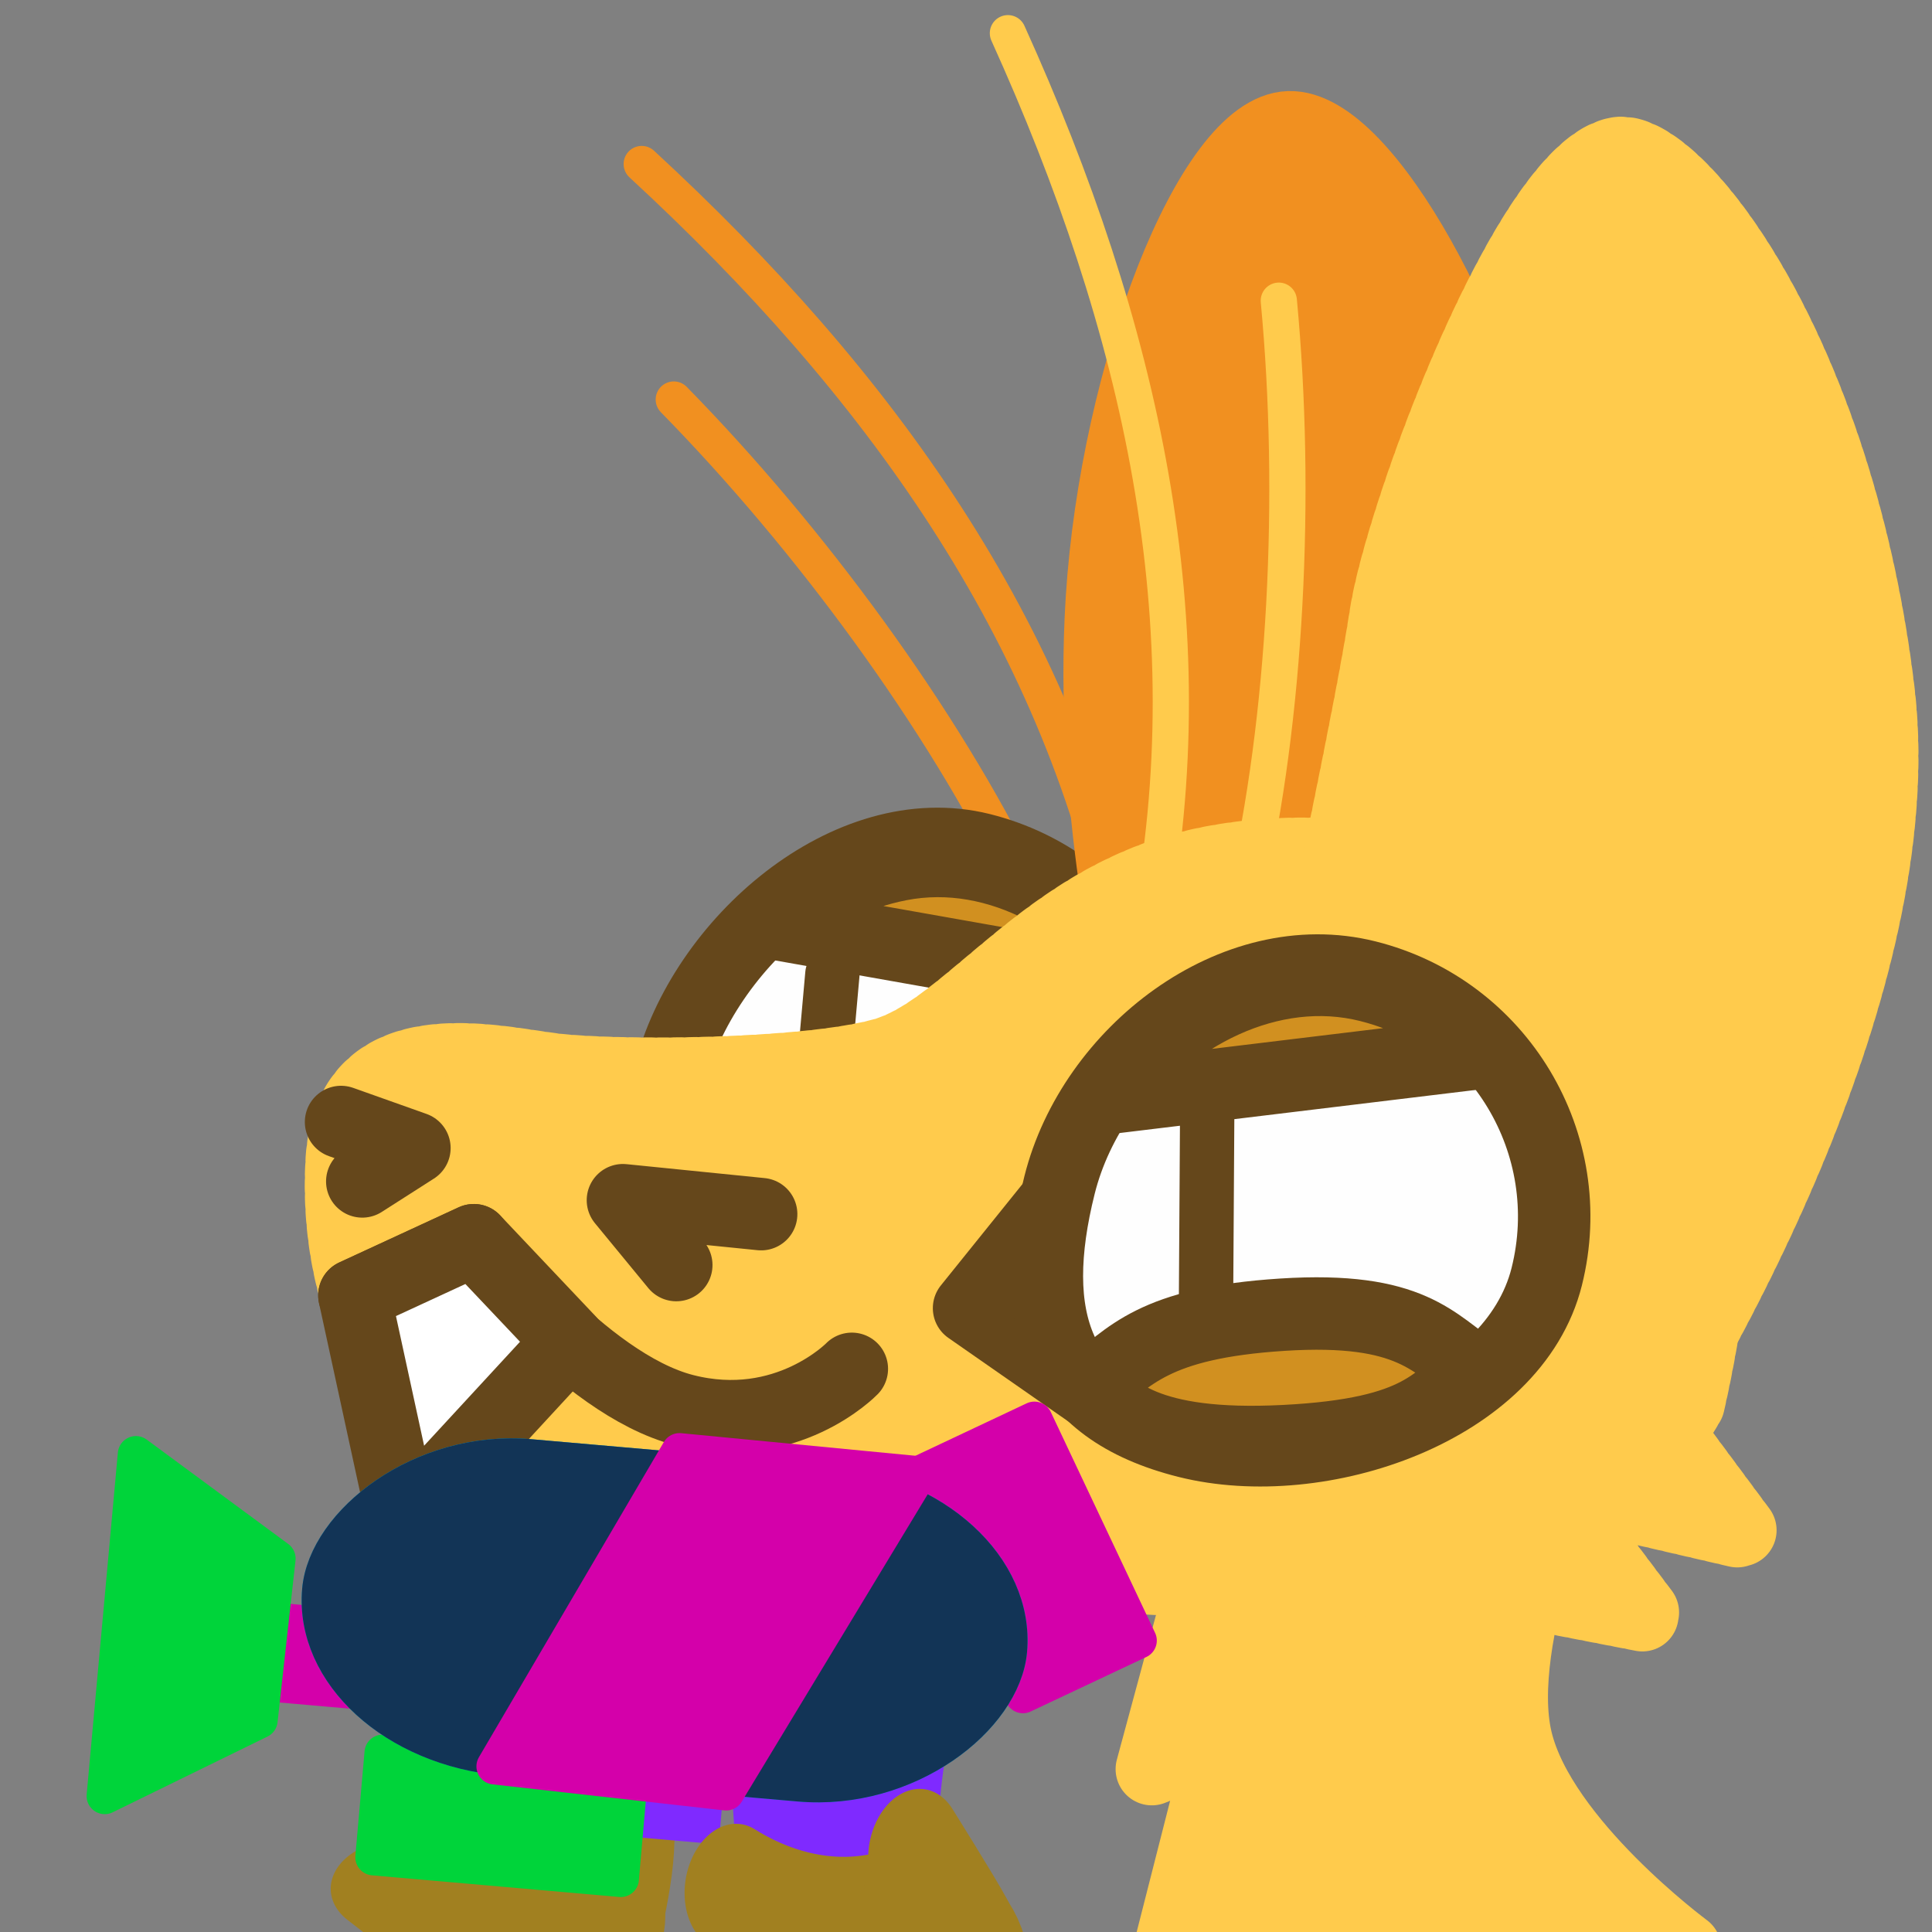 <?xml version="1.0" encoding="UTF-8" standalone="no"?>
<!-- Created with Inkscape (http://www.inkscape.org/) -->

<svg
   version="1.1"
   id="svg824"
   width="1706.667"
   height="1706.667"
   viewBox="0 0 1706.667 1706.667"
   sodipodi:docname="ying_gun_evil.svg"
   inkscape:version="1.1 (c68e22c387, 2021-05-23)"
   inkscape:export-filename="D:\Pictures\yingmotes\ying_mug.png"
   inkscape:export-xdpi="72"
   inkscape:export-ydpi="72"
   xmlns:inkscape="http://www.inkscape.org/namespaces/inkscape"
   xmlns:sodipodi="http://sodipodi.sourceforge.net/DTD/sodipodi-0.dtd"
   xmlns="http://www.w3.org/2000/svg"
   xmlns:svg="http://www.w3.org/2000/svg">
  <rect x="0" y="0" width="1706.667" height="1706.667" fill="#808080" stroke="none"/>
  <defs
     id="defs828" />
  <sodipodi:namedview
     id="namedview826"
     pagecolor="#ffffff"
     bordercolor="#666666"
     borderopacity="1.0"
     inkscape:pageshadow="2"
     inkscape:pageopacity="0.0"
     inkscape:pagecheckerboard="0"
     showgrid="false"
     inkscape:zoom="0.32026963"
     inkscape:cx="799.32649"
     inkscape:cy="1106.8798"
     inkscape:window-width="1920"
     inkscape:window-height="1001"
     inkscape:window-x="-9"
     inkscape:window-y="-9"
     inkscape:window-maximized="1"
     inkscape:current-layer="g12993" />
  <g
     id="layer1"
     inkscape:label="Ying"
     style="display:inline"
     transform="translate(24.979)">
    <path
       style="display:none;fill:#123456;stroke:#123456;stroke-width:64;stroke-linecap:round;stroke-linejoin:round;-inkscape-stroke:none;paint-order:fill markers stroke;stop-color:#000000"
       d="m 1430.502,851.851 c 70.798,131.454 185.382,239.025 198.706,401.828 -29.438,-19.135 -55.932,-14.719 -79.483,13.247 91.022,54.7 58.514,175.917 81.69,267.15 l -99.353,6.624 c 66.759,58.919 81.773,128.186 90.522,198.706 l -494.507,2.208 c -24.38,-41.481 23.114,-208.563 66.236,-227.044 0,0 3.379,-20.015 -75.353,-9.455 28.741,-247.273 185.695,-422.176 311.542,-653.264 z"
       id="path3091"
       sodipodi:nodetypes="cccccccccc"
       inkscape:label="mane" />
    <path
       style="opacity:1;fill:#ffcb4c;fill-opacity:1;stroke:#ffcb4c;stroke-width:64;stroke-linecap:round;stroke-linejoin:round;stroke-miterlimit:4;stroke-dasharray:none;stroke-dashoffset:0;stroke-opacity:1;paint-order:fill markers stroke;stop-color:#000000"
       d="m 1057.292,1323.276 -64.785,239.508 62.822,-25.521 -51.043,200.244 459.384,-15.705 c 0,0 -127.607,-94.233 -149.202,-184.539 -21.595,-90.306 51.043,-253.25 51.043,-253.25 z"
       id="path3340"
       inkscape:label="neck" />
    <g
       id="g12988"
       inkscape:label="head"
       transform="rotate(14.037,864.68,1035.706)">
      <path
         style="display:inline;fill:none;fill-opacity:1;stroke:#f19020;stroke-width:32;stroke-linecap:round;stroke-linejoin:round;stroke-miterlimit:4;stroke-dasharray:none;stroke-dashoffset:0;stroke-opacity:1;paint-order:fill markers stroke;stop-color:#000000"
         d="m 413.412,444.746 c 146.957,90.167 298.173,215.743 401.657,338.766"
         id="path6280-0-6"
         sodipodi:nodetypes="cc"
         inkscape:label="eyelash left small" />
      <path
         style="display:inline;fill:none;fill-opacity:1;stroke:#f19020;stroke-width:32;stroke-linecap:round;stroke-linejoin:round;stroke-miterlimit:4;stroke-dasharray:none;stroke-dashoffset:0;stroke-opacity:1;paint-order:fill markers stroke;stop-color:#000000"
         d="M 335.472,249.782 C 585.528,386.401 791.168,560.242 910.671,806.264"
         id="path6280-3"
         sodipodi:nodetypes="cc"
         inkscape:label="eyelash left big" />
      <g
         id="g12997"
         inkscape:label="left eye"
         transform="translate(199.165,-65.888)">
        <path
           id="path1915-9"
           style="display:inline;fill:#fefefe;stroke:#65471b;stroke-width:64;stroke-linecap:round;stroke-linejoin:round;paint-order:fill markers stroke;stop-color:#000000"
           inkscape:label="lefteye"
           d="m 792.618,1048.728 c 10e-6,120.717 -155.86,218.577 -276.577,218.577 -120.717,0 -160.577,-55.86 -160.577,-176.577 0,-120.717 97.86,-260.577 218.577,-260.577 120.717,0 218.577,97.86 218.577,218.577 z"
           sodipodi:nodetypes="sssss" />
        <path
           style="opacity:1;fill:#ffffff;fill-opacity:1;stroke:#65471b;stroke-width:48;stroke-linecap:round;stroke-linejoin:round;stroke-miterlimit:4;stroke-dasharray:none;stroke-dashoffset:0;stroke-opacity:1;paint-order:fill markers stroke;stop-color:#000000"
           d="m 473.271,969.048 25.703,163.578"
           id="path2372"
           inkscape:label="left pupil"
           sodipodi:nodetypes="cc" />
        <path
           id="path966-7"
           style="display:inline;fill:#d19020;fill-opacity:1;stroke:#65471b;stroke-width:64;stroke-linecap:round;stroke-linejoin:round;paint-order:fill markers stroke;stop-color:#000000"
           inkscape:label="righteye"
           d="m 417.958,937.752 c 21.479,-32.342 51.835,-59.374 89.597,-76.985 81.1,-37.824 179.551,-8.619 245.866,53.571 z" />
      </g>
      <path
         style="opacity:1;fill:#f19020;fill-opacity:1;stroke:#f19020;stroke-width:64;stroke-linecap:round;stroke-miterlimit:4;stroke-dasharray:none;stroke-dashoffset:0;stroke-opacity:1;paint-order:fill markers stroke;stop-color:#000000"
         d="m 939.237,860.345 c 0,0 -83.181,-156.506 -116.163,-336.237 -36.284,-197.722 -6.824,-425.579 59.112,-444.459 65.936,-18.88 215.616,149.626 273.26,279.426 57.645,129.8 90.594,436.709 90.594,436.709 z"
         id="path1640"
         inkscape:label="left ear"
         sodipodi:nodetypes="cssscc"
         inkscape:transform-center-x="4.5182473"
         inkscape:transform-center-y="-229.54228" />
      <path
         id="path1148"
         style="display:inline;opacity:1;fill:#ffcb4c;stroke:#ffcb4c;stroke-width:64;stroke-linecap:round;stroke-linejoin:round;stroke-miterlimit:4;stroke-dasharray:6.4, 6.4;stroke-dashoffset:0;stroke-opacity:1;paint-order:fill markers stroke;stop-color:#000000"
         inkscape:label="head"
         d="m 1498.219,1087.671 c 0,0 -0.108,-10.821 -0.951,-28.418 -0.422,-8.799 -1.026,-19.291 -1.895,-30.973 -0.869,-11.681 -2,-24.552 -3.473,-38.106 -1.473,-13.553 -3.289,-27.788 -5.523,-42.201 -2.235,-14.413 -4.889,-29.005 -8.043,-43.268 -1.577,-7.131 -3.279,-14.182 -5.115,-21.086 -1.836,-6.904 -3.807,-13.662 -5.922,-20.213 -2.115,-6.551 -4.373,-12.892 -6.787,-18.963 -2.414,-6.071 -4.983,-11.87 -7.715,-17.334 -2.732,-5.464 -5.935,-10.786 -9.539,-15.961 -3.604,-5.175 -7.611,-10.205 -11.949,-15.084 -4.338,-4.879 -9.007,-9.609 -13.94,-14.186 -4.932,-4.576 -10.126,-8.999 -15.514,-13.266 -5.387,-4.266 -10.967,-8.375 -16.67,-12.324 -5.703,-3.949 -11.53,-7.738 -17.41,-11.363 -11.761,-7.251 -23.737,-13.847 -35.371,-19.76 -11.634,-5.913 -22.926,-11.142 -33.32,-15.66 -10.395,-4.519 -19.891,-8.326 -27.934,-11.395 -16.085,-6.137 -26.354,-9.318 -26.354,-9.318 -106.831,-15.988 -232.175,6.969 -312.625,60.014 -101.267,66.77 -136.887,176.629 -198.707,211.955 -61.82,35.325 -225.2,77.273 -280.396,83.897 -55.196,6.623 -183.25,6.625 -161.172,123.641 22.078,117.016 112.599,282.605 377.541,247.279 264.942,-35.326 313.515,-44.157 536.508,-88.314 22.897,-4.534 53.848,-18.32 86.828,-36.947 l 213.871,-11.428 -92.926,-75.256 c 5.358,-4.84 10.6,-9.718 15.633,-14.637 l 142.076,-2.375 -84.881,-69.668 c 3.481,-6.554 6.481,-13.021 8.627,-19.307 1.052,-3.082 2.033,-6.627 3.047,-9.977 z" />
      <path
         style="display:none;fill:#123456;stroke:#123456;stroke-width:64;stroke-linecap:round;stroke-linejoin:round;-inkscape-stroke:none;paint-order:fill markers stroke;stop-color:#000000"
         d="m 1022.091,653.636 c -109.879,48.796 -221.949,217.081 -221.949,217.081 -17.015,-81.301 -42.038,-161.834 66.484,-255.178 -123.918,15.77 -247.774,31.32 -392.795,121.22 0,0 249.148,-315.227 429.722,-366.334 166.369,-47.087 267.31,-12.192 267.31,-12.192 -8.651,-44.857 -47.262,-80.905 -112.675,-109.072 0,0 308.727,40.663 363.605,129.175 54.878,88.512 59.286,159.576 59.286,159.576 l -233.065,79.469 c 0,0 -116.042,-12.542 -225.922,36.254 z"
         id="path1637"
         sodipodi:nodetypes="zcccsccsccz"
         inkscape:label="top hair" />
      <path
         id="path13483"
         style="display:inline;opacity:1;fill:#ffcb4c;stroke:#ffcb4c;stroke-width:64;stroke-linecap:round;stroke-linejoin:round;stroke-miterlimit:4;stroke-dasharray:6.4, 6.4;stroke-dashoffset:0;stroke-opacity:1;paint-order:fill markers stroke;stop-color:#000000"
         inkscape:label="right ear"
         d="m 1169.632,31.352 c -73.094,31.221 -108.618,356.164 -99.978,446.044 7.692,80.024 14.883,286.689 16.869,345.277 0,0 10.693,-1.108 27.895,-1.782 8.601,-0.337 18.83,-0.566 30.164,-0.494 11.334,0.072 23.772,0.445 36.794,1.313 13.021,0.868 26.626,2.229 40.29,4.278 6.832,1.024 13.678,2.22 20.474,3.611 6.796,1.392 13.541,2.978 20.171,4.786 6.63,1.807 13.144,3.834 19.477,6.106 6.333,2.271 12.485,4.787 18.391,7.57 5.906,2.783 11.566,5.834 16.914,9.178 5.348,3.343 10.383,6.979 15.042,10.931 4.659,3.952 9.299,8.276 13.904,12.91 4.604,4.634 9.172,9.579 13.69,14.773 4.518,5.193 8.985,10.634 13.386,16.262 4.401,5.628 8.735,11.443 12.987,17.382 8.503,11.878 16.675,24.253 24.392,36.63 7.717,12.377 14.978,24.755 21.656,36.64 6.678,11.885 12.774,23.277 18.162,33.679 5.387,10.401 10.065,19.813 13.908,27.739 7.688,15.852 12.037,25.76 12.037,25.76 42.909,-146.134 111.645,-444.595 32.07,-653.472 C 1399.381,150.493 1217.032,11.106 1169.632,31.352 Z" />
      <g
         id="g13003"
         inkscape:label="face"
         transform="translate(199.165,-65.888)">
        <path
           style="opacity:1;fill:#ffcb4c;fill-opacity:1;stroke:none;stroke-width:64;stroke-linecap:round;stroke-linejoin:round;stroke-miterlimit:4;stroke-dasharray:none;stroke-dashoffset:0;stroke-opacity:1;paint-order:fill markers stroke;stop-color:#000000"
           d="m 132.471,1346.787 90.522,-72.859 c 0,0 146.935,106.632 222.993,101.561 66.235,-4.416 119.224,-37.533 119.224,-37.533 l -32.922,-235.898 -431.652,43.553 -7.57,162.817 z"
           id="path3264"
           sodipodi:nodetypes="ccsc"
           inkscape:label="mouf" />
        <path
           style="opacity:1;fill:none;fill-opacity:1;stroke:#65471b;stroke-width:64;stroke-linecap:round;stroke-linejoin:round;stroke-miterlimit:4;stroke-dasharray:none;stroke-dashoffset:0;stroke-opacity:1;paint-order:fill markers stroke;stop-color:#000000"
           d="m 83.898,1201.07 68.443,6.623 -37.533,39.741"
           id="path2163"
           inkscape:label="left nostril" />
        <path
           style="opacity:1;fill:none;fill-opacity:1;stroke:#65471b;stroke-width:64;stroke-linecap:round;stroke-linejoin:round;stroke-miterlimit:4;stroke-dasharray:none;stroke-dashoffset:0;stroke-opacity:1;paint-order:fill markers stroke;stop-color:#000000"
           d="m 401.828,1251.85 -59.612,-44.157 121.432,-17.663"
           id="path2198"
           inkscape:label="right nostril" />
        <path
           style="display:inline;fill:#ffcb4c;fill-opacity:1;stroke:#65471b;stroke-width:64;stroke-linecap:round;stroke-linejoin:round;stroke-miterlimit:4;stroke-dasharray:none;stroke-dashoffset:0;stroke-opacity:1;paint-order:fill markers stroke;stop-color:#000000"
           d="m 132.471,1346.787 90.522,-72.859 c 0,0 123.503,100.061 216.767,100.56 93.264,0.5 134.753,-71.32 134.753,-71.32"
           id="path2200"
           sodipodi:nodetypes="cczc"
           inkscape:label="mouf" />
        <path
           style="opacity:1;fill:#ffffff;fill-opacity:1;stroke:#65471b;stroke-width:64;stroke-linecap:round;stroke-linejoin:round;stroke-miterlimit:4;stroke-dasharray:none;stroke-dashoffset:0;stroke-opacity:1;paint-order:fill markers stroke;stop-color:#000000"
           d="m 222.993,1530.039 -90.522,-183.251 90.522,-72.859 103.769,66.235 z"
           id="path2202"
           sodipodi:nodetypes="ccccc"
           inkscape:label="toof" />
      </g>
      <g
         id="g12993"
         inkscape:label="right eye"
         transform="translate(199.165,-65.888)">
        <path
           style="opacity:1;fill:#65471b;fill-opacity:1;stroke:#65471b;stroke-width:64;stroke-linecap:round;stroke-linejoin:round;stroke-miterlimit:4;stroke-dasharray:none;stroke-dashoffset:0;stroke-opacity:1;paint-order:fill markers stroke;stop-color:#000000"
           d="m 661.976,1226.049 53.367,-115.501 86.531,168.711 z"
           id="path7852"
           inkscape:label="eyenub"
           sodipodi:nodetypes="cccc" />
        <path
           id="path1915"
           style="opacity:1;fill:#fefefe;stroke:#65471b;stroke-width:64;stroke-linecap:round;stroke-linejoin:round;paint-order:fill markers stroke;stop-color:#000000"
           inkscape:label="righteye"
           d="m 1150.289,1075.222 c 0,120.717 -151.86,218.577 -272.577,218.577 -120.717,0 -164.577,-71.86 -164.577,-192.577 -2e-5,-120.717 97.86,-244.577 218.577,-244.577 120.717,-2e-5 218.577,97.86 218.577,218.577 z"
           sodipodi:nodetypes="sssss" />
        <path
           style="opacity:1;fill:#ffffff;fill-opacity:1;stroke:#65471b;stroke-width:48;stroke-linecap:round;stroke-linejoin:round;stroke-miterlimit:4;stroke-dasharray:none;stroke-dashoffset:0;stroke-opacity:1;paint-order:fill markers stroke;stop-color:#000000"
           d="M 818.741,985.185 863.639,1169.675"
           id="path2350"
           inkscape:label="right pupil" />
        <g
           id="g886"
           transform="rotate(4.362,1918.443,7210.393)"
           style="display:inline">
          <g
             id="g1475"
             inkscape:label="right lid"
             style="display:inline"
             transform="rotate(-10.417,1218.35,3696.17)">
            <path
               id="path1280"
               style="opacity:1;fill:#d19020;stroke:#65471b;stroke-width:64;stroke-linecap:round;stroke-linejoin:round;paint-order:fill markers stroke;stop-color:#000000"
               inkscape:label="right lid 2"
               d="m 928.29,1162.815 c -112.236,23.105 -128.413,55.529 -160.157,88.013 24.647,15.958 55.277,45.904 177.572,22.346 122.295,-23.558 126.267,-55.759 158.224,-84.258 -39.862,-19.199 -63.404,-49.205 -175.639,-26.1 z"
               sodipodi:nodetypes="zczcz" />
          </g>
          <path
             id="path966"
             style="display:inline;fill:#d19020;fill-opacity:1;stroke:#65471b;stroke-width:64;stroke-linecap:round;stroke-linejoin:round;paint-order:fill markers stroke;stop-color:#000000"
             inkscape:label="righteye"
             d="m 571.634,980.62 c -34.557,-17.697 -74.258,-26.419 -115.807,-23.301 -89.236,6.695 -160.807,80.336 -188.212,167.02 z" />
        </g>
      </g>
      <path
         style="opacity:1;fill:none;fill-opacity:1;stroke:#ffcb4c;stroke-width:32;stroke-linecap:round;stroke-linejoin:round;stroke-miterlimit:4;stroke-dasharray:none;stroke-dashoffset:0;stroke-opacity:1;paint-order:fill markers stroke;stop-color:#000000"
         d="M 621.263,59.213 C 798.265,282.514 919.854,522.773 933.979,795.919"
         id="path6280"
         sodipodi:nodetypes="cc"
         inkscape:label="eyelash right big" />
      <path
         style="display:inline;fill:none;fill-opacity:1;stroke:#ffcb4c;stroke-width:32;stroke-linecap:round;stroke-linejoin:round;stroke-miterlimit:4;stroke-dasharray:none;stroke-dashoffset:0;stroke-opacity:1;paint-order:fill markers stroke;stop-color:#000000"
         d="M 910.733,230.405 C 968.068,393.006 1006.408,585.79 1009.283,746.524"
         id="path6280-0"
         sodipodi:nodetypes="cc"
         inkscape:label="eyelash right small" />
      <g
         id="g21440"
         transform="matrix(0.74,-0.6,0.6,0.739,-561.048,847.016)"
         style="stroke-width:1.05">
        <g
           id="layer2-0"
           inkscape:label="hand"
           transform="matrix(0.505,-0.717,1.023,0.57,-1289.269,688.141)"
           style="display:inline;fill:none;fill-opacity:1;stroke:#888800;stroke-width:1.039;stroke-opacity:1">
          <path
             style="fill:none;fill-opacity:1;stroke:#a18020;stroke-width:99.734;stroke-linecap:round;stroke-linejoin:round;stroke-miterlimit:4;stroke-dasharray:none;stroke-opacity:1;paint-order:fill markers stroke;stop-color:#000000"
             d="m 83.265,1455.261 c 0,0 -46.374,55.19 -58.97,72.288"
             id="path15392-2"
             sodipodi:nodetypes="cc" />
          <path
             style="fill:none;fill-opacity:1;stroke:#a18020;stroke-width:99.734;stroke-linecap:round;stroke-linejoin:round;stroke-miterlimit:4;stroke-dasharray:none;stroke-opacity:1;paint-order:fill markers stroke;stop-color:#000000"
             d="m 277.634,1471.865 c -59.859,30.709 -127.248,42.202 -188.139,25.288"
             id="path20257-1"
             sodipodi:nodetypes="cc" />
          <path
             style="fill:none;fill-opacity:1;stroke:#a18020;stroke-width:99.734;stroke-linecap:round;stroke-linejoin:round;stroke-miterlimit:4;stroke-dasharray:none;stroke-opacity:1;paint-order:fill markers stroke;stop-color:#000000"
             d="m 83.585,1562.01 c 61.354,-0.072 121.637,-17.855 182.068,-33.207"
             id="path20259-3"
             sodipodi:nodetypes="cc" />
          <path
             style="fill:none;fill-opacity:1;stroke:#a18020;stroke-width:99.734;stroke-linecap:round;stroke-linejoin:round;stroke-miterlimit:4;stroke-dasharray:none;stroke-opacity:1;paint-order:fill markers stroke;stop-color:#000000"
             d="m 71.289,1621.58 c 57.429,0.91 115.24,-0.255 179.011,-33.803"
             id="path20261-0"
             sodipodi:nodetypes="cc" />
          <path
             style="fill:none;fill-opacity:1;stroke:#a18020;stroke-width:99.734;stroke-linecap:round;stroke-linejoin:round;stroke-miterlimit:4;stroke-dasharray:none;stroke-opacity:1;paint-order:fill markers stroke;stop-color:#000000"
             d="m 89.494,1497.152 c 0,0 -88.087,16.505 -83.899,77.942 4.188,61.437 65.694,46.486 65.694,46.486 l 18.206,-124.427"
             id="path20376-0"
             sodipodi:nodetypes="cscc" />
        </g>
        <g
           id="g21343"
           transform="matrix(-0.771,-0.221,-0.221,0.771,352.869,494.231)"
           style="stroke-width:1.309">
          <rect
             style="fill:#d400aa;stroke:#d400aa;stroke-width:41.895;stroke-linecap:round;stroke-linejoin:round;paint-order:fill markers stroke;stop-color:#000000"
             id="rect1136"
             width="282.605"
             height="147.926"
             x="-1310.302"
             y="-756.2"
             transform="rotate(-73.763)"
             ry="0"
             rx="0" />
          <rect
             style="fill:#d400aa;stroke:#d400aa;stroke-width:41.895;stroke-linecap:round;stroke-linejoin:round;paint-order:fill markers stroke;stop-color:#000000"
             id="rect1325"
             width="218.577"
             height="72.859"
             x="-525.009"
             y="814.664"
             transform="rotate(-14.037)" />
          <path
             style="fill:#00d43a;fill-opacity:1;stroke:#00d43a;stroke-width:41.895;stroke-linecap:round;stroke-linejoin:round;stroke-opacity:1;paint-order:fill markers stroke;stop-color:#000000"
             d="M -124.099,796.648 18.587,651.647 116.213,1036.712 -74.27,978.216 Z"
             id="path1360" />
          <path
             style="fill:#7f2aff;fill-opacity:1;stroke:#7f2aff;stroke-width:41.895;stroke-linecap:round;stroke-linejoin:round;stroke-opacity:1;paint-order:fill markers stroke;stop-color:#000000"
             d="m -828.465,1144.735 201.875,-57.301 29.458,336.282 -273.096,-27.304 c 0,0 72.288,-93.175 66.932,-141.904 -5.356,-48.729 -25.17,-109.773 -25.17,-109.773 z"
             id="path5882" />
          <rect
             style="fill:#7f2aff;fill-opacity:1;stroke:#7f2aff;stroke-width:41.895;stroke-linecap:round;stroke-linejoin:round;stroke-opacity:1;paint-order:fill markers stroke;stop-color:#000000"
             id="rect6052"
             width="331.177"
             height="86.106"
             x="-829.692"
             y="920.641"
             transform="rotate(-14.037)" />
          <rect
             style="fill:#00d43a;fill-opacity:1;stroke:#00d43a;stroke-width:41.895;stroke-linecap:round;stroke-linejoin:round;stroke-opacity:1;paint-order:fill markers stroke;stop-color:#000000"
             id="rect6054"
             width="287.02"
             height="121.432"
             x="-741.378"
             y="955.967"
             transform="rotate(-14.037)" />
          <rect
             style="display:inline;opacity:1;mix-blend-mode:normal;fill:#00a1d4;fill-opacity:1;stroke:#00a1d4;stroke-width:41.895;stroke-linecap:round;stroke-linejoin:round;stroke-opacity:1;paint-order:fill markers stroke;stop-color:#000000"
             id="rect1156"
             width="799.241"
             height="348.84"
             x="-1165.285"
             y="600.503"
             transform="rotate(-14.037)"
             ry="228.531"
             rx="228.174"
             inkscape:label="base ink color" />
          <rect
             style="mix-blend-mode:hue;fill:#123456;fill-opacity:1;stroke:#123456;stroke-width:41.895;stroke-linecap:round;stroke-linejoin:round;stroke-opacity:1;paint-order:fill markers stroke;stop-color:#000000"
             id="rect969"
             width="799.241"
             height="348.84"
             x="-1165.285"
             y="600.503"
             transform="rotate(-14.037)"
             ry="228.531"
             rx="228.174"
             inkscape:label="user ink color" />
          <path
             style="fill:#d400aa;fill-opacity:1;stroke:#d400aa;stroke-width:41.895;stroke-linecap:round;stroke-linejoin:round;stroke-opacity:1;paint-order:fill markers stroke;stop-color:#000000"
             d="m -871.363,816.631 268.863,-69.763 268.283,326.639 -259.707,71.76 -277.439,-328.635"
             id="path13306" />
        </g>
        <g
           id="layer2"
           inkscape:label="hand"
           transform="matrix(-0.819,-0.309,-0.527,1.048,1528.18,133.351)"
           style="display:inline;fill:none;fill-opacity:1;stroke:#888800;stroke-width:1.039;stroke-opacity:1">
          <path
             style="fill:none;fill-opacity:1;stroke:#a18020;stroke-width:99.734;stroke-linecap:round;stroke-linejoin:round;stroke-miterlimit:4;stroke-dasharray:none;stroke-opacity:1;paint-order:fill markers stroke;stop-color:#000000"
             d="m 83.265,1455.261 c 0,0 -46.374,55.19 -58.97,72.288"
             id="path15392"
             sodipodi:nodetypes="cc" />
          <path
             style="fill:none;fill-opacity:1;stroke:#a18020;stroke-width:99.734;stroke-linecap:round;stroke-linejoin:round;stroke-miterlimit:4;stroke-dasharray:none;stroke-opacity:1;paint-order:fill markers stroke;stop-color:#000000"
             d="m 277.634,1471.865 c -59.859,30.709 -127.248,42.202 -188.139,25.288"
             id="path20257"
             sodipodi:nodetypes="cc" />
          <path
             style="fill:none;fill-opacity:1;stroke:#a18020;stroke-width:99.734;stroke-linecap:round;stroke-linejoin:round;stroke-miterlimit:4;stroke-dasharray:none;stroke-opacity:1;paint-order:fill markers stroke;stop-color:#000000"
             d="m 83.585,1562.01 c 61.354,-0.072 121.637,-17.855 182.068,-33.207"
             id="path20259"
             sodipodi:nodetypes="cc" />
          <path
             style="fill:none;fill-opacity:1;stroke:#a18020;stroke-width:99.734;stroke-linecap:round;stroke-linejoin:round;stroke-miterlimit:4;stroke-dasharray:none;stroke-opacity:1;paint-order:fill markers stroke;stop-color:#000000"
             d="m 71.289,1621.58 c 57.429,0.91 115.24,-0.255 179.011,-33.803"
             id="path20261"
             sodipodi:nodetypes="cc" />
          <path
             style="fill:none;fill-opacity:1;stroke:#a18020;stroke-width:99.734;stroke-linecap:round;stroke-linejoin:round;stroke-miterlimit:4;stroke-dasharray:none;stroke-opacity:1;paint-order:fill markers stroke;stop-color:#000000"
             d="m 89.494,1497.152 c 0,0 -88.087,16.505 -83.899,77.942 4.188,61.437 65.694,46.486 65.694,46.486 l 18.206,-124.427"
             id="path20376"
             sodipodi:nodetypes="cscc" />
        </g>
      </g>
    </g>
  </g>
</svg>
